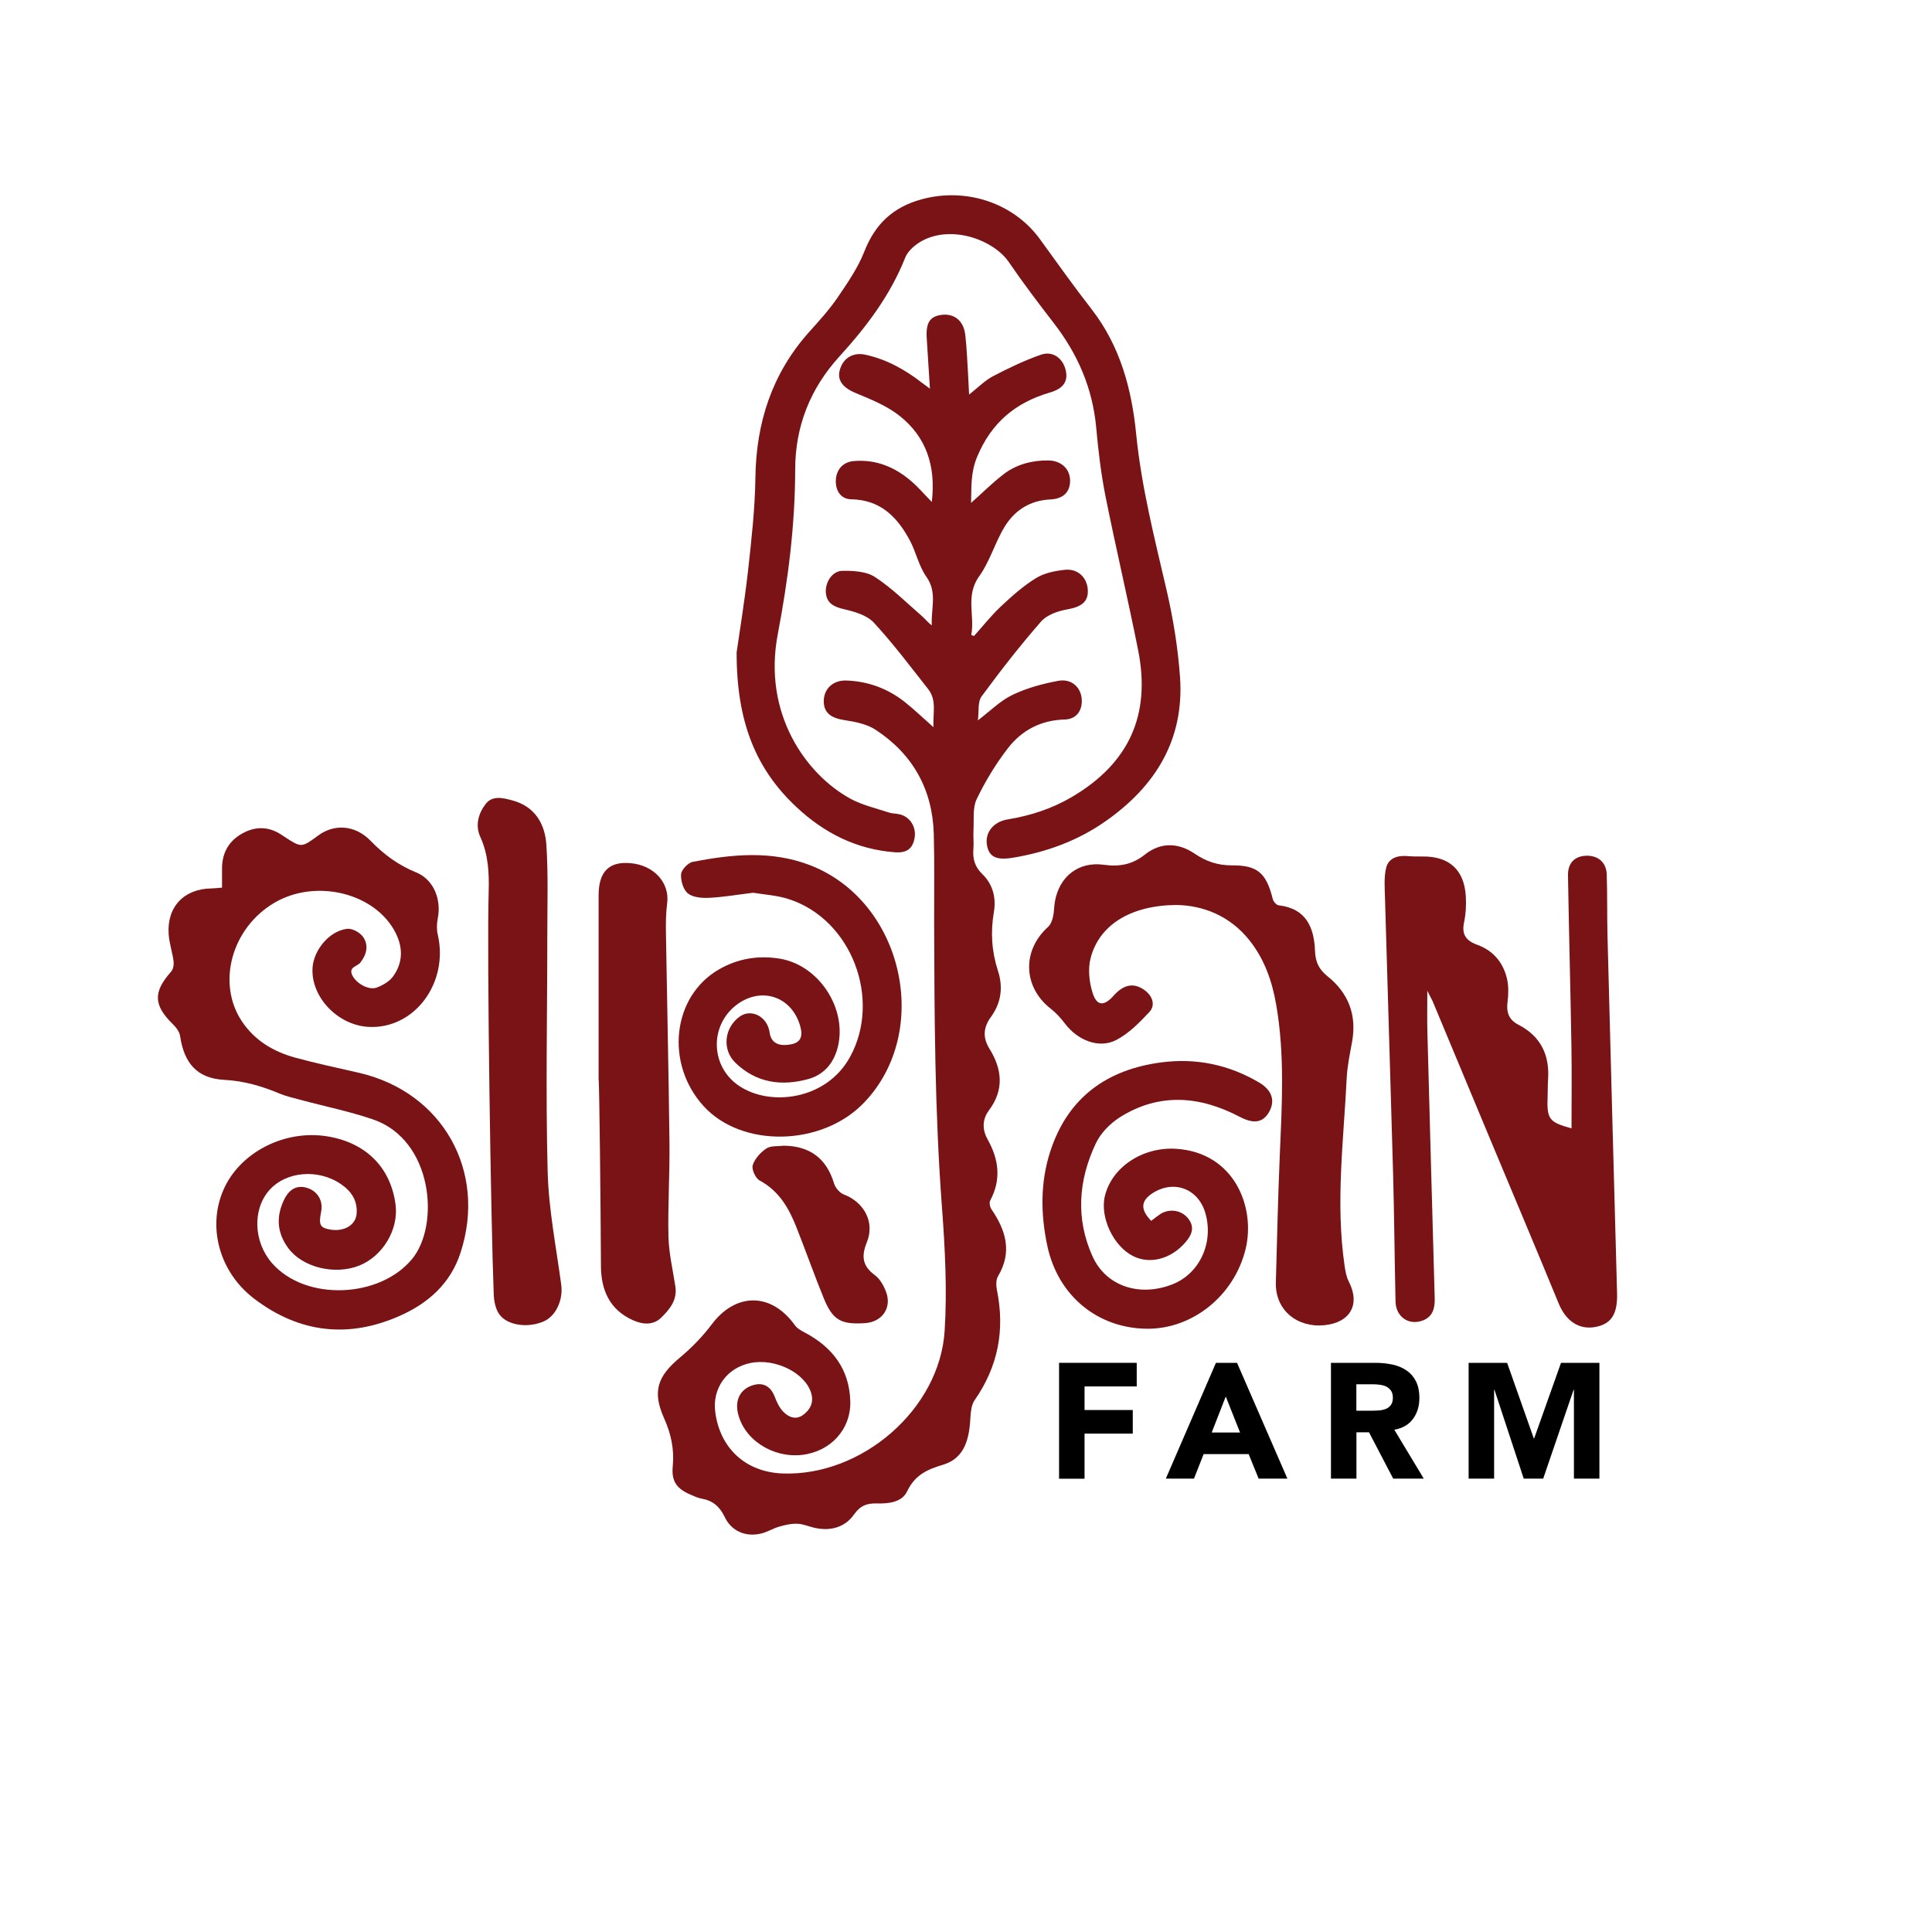 <?xml version="1.0" encoding="UTF-8" standalone="no"?>
<!-- Generator: Adobe Illustrator 24.1.2, SVG Export Plug-In . SVG Version: 6.00 Build 0)  -->

<svg
   version="1.1"
   id="Layer_1"
   x="0px"
   y="0px"
   viewBox="0 0 224.397 224.397"
   xml:space="preserve"
   sodipodi:docname="Sirjan Farm Logo.svg"
   width="224.397"
   height="224.397"
   inkscape:version="1.2.1 (9c6d41e410, 2022-07-14, custom)"
   xmlns:inkscape="http://www.inkscape.org/namespaces/inkscape"
   xmlns:sodipodi="http://sodipodi.sourceforge.net/DTD/sodipodi-0.dtd"
   xmlns="http://www.w3.org/2000/svg"
   xmlns:svg="http://www.w3.org/2000/svg"><defs
   id="defs110" /><sodipodi:namedview
   id="namedview108"
   pagecolor="#505050"
   bordercolor="#eeeeee"
   borderopacity="1"
   inkscape:showpageshadow="0"
   inkscape:pageopacity="0"
   inkscape:pagecheckerboard="0"
   inkscape:deskcolor="#505050"
   showgrid="false"
   showguides="false"
   inkscape:zoom="2.4714938"
   inkscape:cx="248.43275"
   inkscape:cy="127.65559"
   inkscape:window-width="1920"
   inkscape:window-height="1015"
   inkscape:window-x="0"
   inkscape:window-y="0"
   inkscape:window-maximized="1"
   inkscape:current-layer="Layer_1" />
<style
   type="text/css"
   id="style73">
	.st0{fill:#7A1315;}
	.st1{fill:none;stroke:#000000;stroke-width:0.5;stroke-miterlimit:10;}
	.st2{fill:#FFFFFF;}
</style>
<g
   id="g83"
   transform="translate(-4.312,-18.18)">
	<path
   d="m 127.32,176.47 h 9.02 v 2.74 h -6.06 v 2.74 h 5.6 v 2.74 h -5.6 v 5.24 h -2.96 z"
   id="path75" />
	<path
   d="m 145.54,176.47 h 2.45 l 5.85,13.45 h -3.34 l -1.16,-2.85 h -5.23 l -1.12,2.85 h -3.27 z m 1.14,3.91 -1.63,4.18 h 3.29 z"
   id="path77" />
	<path
   d="m 158.88,176.47 h 5.21 c 0.68,0 1.33,0.07 1.95,0.2 0.61,0.13 1.15,0.36 1.62,0.67 0.46,0.31 0.83,0.73 1.1,1.25 0.27,0.53 0.41,1.18 0.41,1.97 0,0.95 -0.25,1.76 -0.74,2.42 -0.49,0.67 -1.22,1.09 -2.17,1.26 l 3.42,5.68 h -3.55 l -2.81,-5.38 h -1.46 v 5.38 h -2.96 v -13.45 z m 2.96,5.56 h 1.75 c 0.27,0 0.55,-0.01 0.85,-0.03 0.3,-0.02 0.57,-0.08 0.81,-0.17 0.24,-0.09 0.44,-0.24 0.6,-0.45 0.16,-0.2 0.24,-0.49 0.24,-0.85 0,-0.34 -0.07,-0.61 -0.21,-0.82 -0.14,-0.2 -0.32,-0.36 -0.53,-0.47 -0.22,-0.11 -0.46,-0.18 -0.74,-0.22 -0.28,-0.04 -0.55,-0.06 -0.82,-0.06 h -1.94 v 3.07 z"
   id="path79" />
	<path
   d="m 174.88,176.47 h 4.48 l 3.1,8.78 h 0.04 l 3.12,-8.78 h 4.46 v 13.45 h -2.96 V 179.6 h -0.04 l -3.53,10.32 h -2.26 l -3.4,-10.32 h -0.04 v 10.32 h -2.96 v -13.45 z"
   id="path81" />
</g>
<g
   id="g105"
   transform="translate(-4.312,-18.18)">
	<path
   class="st0"
   d="m 112.32,63.32 c -0.14,-2.14 -0.25,-3.99 -0.37,-5.84 -0.12,-1.8 0.36,-2.56 1.73,-2.73 1.48,-0.18 2.56,0.68 2.75,2.35 0.18,1.57 0.23,3.15 0.33,4.73 0.04,0.66 0.07,1.33 0.11,2.18 1.03,-0.81 1.82,-1.63 2.77,-2.13 1.8,-0.94 3.65,-1.83 5.57,-2.5 1.37,-0.48 2.55,0.4 2.88,1.79 0.31,1.31 -0.29,2.15 -1.8,2.59 -4,1.16 -6.83,3.49 -8.49,7.49 -0.76,1.83 -0.65,3.47 -0.7,5.34 1.34,-1.19 2.5,-2.35 3.79,-3.34 1.5,-1.14 3.29,-1.61 5.18,-1.59 1.5,0.02 2.52,0.98 2.53,2.33 0.01,1.31 -0.76,2.13 -2.3,2.2 -2.35,0.11 -4.12,1.25 -5.29,3.15 -1.13,1.84 -1.72,4.04 -2.97,5.78 -1.63,2.26 -0.48,4.57 -0.92,6.81 0.11,0.04 0.21,0.08 0.32,0.12 1.04,-1.16 2.01,-2.39 3.14,-3.45 1.27,-1.19 2.59,-2.37 4.07,-3.28 0.97,-0.59 2.24,-0.85 3.4,-0.96 1.5,-0.14 2.56,0.96 2.61,2.39 0.05,1.35 -0.77,1.92 -2.39,2.21 -1.08,0.19 -2.36,0.63 -3.04,1.41 -2.44,2.79 -4.72,5.72 -6.91,8.7 -0.47,0.64 -0.29,1.76 -0.43,2.78 1.42,-1.08 2.59,-2.27 4,-2.95 1.66,-0.8 3.5,-1.3 5.32,-1.64 1.6,-0.3 2.73,0.81 2.75,2.29 0.02,1.28 -0.71,2.17 -1.99,2.2 -2.72,0.07 -4.94,1.22 -6.55,3.28 -1.43,1.84 -2.66,3.87 -3.67,5.97 -0.49,1.02 -0.3,2.39 -0.37,3.6 -0.04,0.72 0.05,1.46 -0.01,2.18 -0.1,1.16 0.16,2.08 1.06,2.95 1.2,1.16 1.6,2.75 1.32,4.38 -0.4,2.33 -0.26,4.56 0.47,6.82 0.61,1.87 0.4,3.7 -0.81,5.36 -0.85,1.17 -1.01,2.35 -0.18,3.69 1.47,2.37 1.74,4.77 -0.06,7.17 -0.79,1.06 -0.78,2.25 -0.14,3.39 1.3,2.32 1.59,4.65 0.29,7.08 -0.13,0.25 -0.03,0.76 0.15,1.02 1.68,2.46 2.43,4.96 0.76,7.77 -0.25,0.42 -0.23,1.09 -0.13,1.6 0.95,4.64 0.14,8.89 -2.59,12.8 -0.35,0.5 -0.44,1.26 -0.48,1.91 -0.12,2.43 -0.59,4.82 -3.2,5.59 -1.88,0.56 -3.26,1.21 -4.16,3.09 -0.6,1.27 -2.15,1.44 -3.52,1.4 -1.13,-0.03 -1.91,0.24 -2.65,1.29 -1.02,1.45 -2.66,1.94 -4.45,1.57 -0.71,-0.14 -1.4,-0.47 -2.11,-0.5 -0.71,-0.03 -1.45,0.14 -2.14,0.34 -0.73,0.21 -1.4,0.65 -2.14,0.81 -1.78,0.4 -3.4,-0.3 -4.18,-1.94 -0.57,-1.19 -1.36,-1.89 -2.64,-2.12 -0.46,-0.08 -0.9,-0.28 -1.33,-0.47 -1.6,-0.69 -2.23,-1.55 -2.06,-3.29 0.19,-1.98 -0.19,-3.75 -1,-5.57 -1.4,-3.13 -0.78,-4.88 1.84,-7.07 1.36,-1.13 2.63,-2.44 3.69,-3.85 2.8,-3.73 6.93,-3.72 9.66,0.11 0.27,0.38 0.76,0.64 1.2,0.87 3.18,1.7 5.12,4.24 5.23,7.93 0.1,3.28 -2.28,5.86 -5.59,6.25 -3.44,0.4 -6.8,-1.8 -7.47,-4.89 -0.32,-1.47 0.26,-2.64 1.54,-3.13 1.29,-0.49 2.25,-0.02 2.74,1.26 0.24,0.62 0.54,1.28 0.99,1.74 0.62,0.64 1.46,1 2.31,0.38 0.81,-0.59 1.24,-1.41 0.96,-2.46 -0.64,-2.39 -4.18,-4.17 -7.08,-3.57 -2.73,0.56 -4.43,2.92 -4.09,5.65 0.54,4.27 3.56,7.03 7.85,7.18 9.17,0.33 18.22,-7.44 18.8,-16.57 0.3,-4.8 0.04,-9.66 -0.32,-14.46 -0.83,-11.06 -0.87,-22.13 -0.9,-33.2 -0.01,-3.34 0.05,-6.67 -0.04,-10.01 -0.14,-5.2 -2.43,-9.3 -6.76,-12.14 -1.02,-0.67 -2.37,-0.93 -3.61,-1.12 -1.59,-0.24 -2.43,-0.87 -2.41,-2.23 0.02,-1.41 1.07,-2.42 2.63,-2.37 2.55,0.09 4.86,0.95 6.85,2.55 1.06,0.85 2.04,1.79 3.26,2.87 -0.08,-1.62 0.41,-3.12 -0.61,-4.42 -2.06,-2.61 -4.06,-5.28 -6.31,-7.72 -0.78,-0.84 -2.18,-1.27 -3.37,-1.54 -1.3,-0.29 -2.08,-0.72 -2.2,-1.87 -0.13,-1.22 0.7,-2.59 1.91,-2.61 1.28,-0.02 2.79,0.06 3.79,0.72 1.98,1.29 3.68,3 5.48,4.56 0.37,0.32 0.66,0.73 1.12,1.05 -0.12,-1.91 0.68,-3.8 -0.63,-5.64 -0.87,-1.23 -1.19,-2.83 -1.9,-4.18 -1.45,-2.74 -3.43,-4.77 -6.84,-4.82 -1.15,-0.02 -1.79,-0.93 -1.78,-2.11 0.01,-1.28 0.79,-2.22 2.09,-2.33 2.58,-0.22 4.79,0.7 6.7,2.36 0.79,0.68 1.47,1.48 2.36,2.39 0.49,-4.18 -0.65,-7.55 -3.74,-10 -1.5,-1.19 -3.38,-1.93 -5.17,-2.68 -1.31,-0.55 -2.07,-1.37 -1.81,-2.51 0.32,-1.45 1.51,-2.23 2.97,-1.92 2.47,0.53 4.63,1.73 6.61,3.27 0.21,0.15 0.43,0.31 0.92,0.68 z"
   id="path85" />
	<path
   class="st0"
   d="m 30.1,121.28 c 0,-0.8 0,-1.52 0,-2.23 0,-1.83 0.81,-3.23 2.4,-4.09 1.6,-0.88 3.2,-0.77 4.7,0.31 0.03,0.02 0.07,0.04 0.11,0.07 2.01,1.32 2.01,1.32 3.99,-0.14 1.83,-1.34 4.26,-1.22 6.06,0.64 1.55,1.6 3.21,2.82 5.29,3.67 2.06,0.84 2.95,3.17 2.5,5.38 -0.12,0.6 -0.13,1.27 0.01,1.86 1.29,5.62 -2.74,11 -8.06,10.7 -3.57,-0.2 -6.68,-3.47 -6.49,-6.83 0.12,-2.1 1.97,-4.33 4.03,-4.56 0.59,-0.07 1.49,0.43 1.85,0.95 0.66,0.96 0.41,2.04 -0.32,2.97 -0.36,0.47 -1.44,0.5 -0.92,1.52 0.46,0.9 1.87,1.72 2.8,1.39 0.72,-0.26 1.5,-0.72 1.93,-1.32 1.11,-1.54 1.16,-3.26 0.31,-4.98 -2.31,-4.67 -9.23,-6.41 -14.1,-3.56 -4.99,2.93 -6.75,9.37 -3.76,13.81 1.48,2.2 3.64,3.48 6.12,4.17 2.47,0.68 4.98,1.2 7.48,1.78 9.69,2.24 14.86,11.42 11.77,20.89 -1.17,3.6 -3.76,5.87 -7.07,7.34 -5.99,2.65 -11.69,1.97 -16.9,-2 -4.03,-3.07 -5.45,-8.29 -3.58,-12.61 1.86,-4.33 7.02,-7.02 11.98,-6.26 4.52,0.7 7.44,3.57 8.02,7.91 0.39,2.89 -1.45,6 -4.2,7.11 -2.84,1.14 -6.62,0.23 -8.28,-2.05 -1.31,-1.79 -1.41,-3.7 -0.42,-5.68 0.61,-1.22 1.56,-1.66 2.72,-1.26 1.17,0.41 1.79,1.51 1.54,2.74 -0.31,1.55 -0.13,1.88 1.11,2.08 1.58,0.25 2.9,-0.54 3.01,-1.83 0.13,-1.52 -0.6,-2.62 -1.81,-3.45 -2.64,-1.82 -6.4,-1.5 -8.34,0.71 -1.97,2.24 -1.82,6.02 0.34,8.48 3.9,4.43 12.51,4.07 16.27,-0.52 3.23,-3.95 2.4,-13.81 -4.55,-16.19 -2.78,-0.95 -5.68,-1.53 -8.52,-2.3 -0.78,-0.21 -1.58,-0.39 -2.33,-0.7 -2.07,-0.87 -4.15,-1.48 -6.46,-1.6 -3.13,-0.17 -4.64,-1.94 -5.1,-5.08 -0.07,-0.48 -0.44,-0.99 -0.81,-1.35 -2.29,-2.23 -2.35,-3.76 -0.23,-6.14 0.25,-0.28 0.33,-0.82 0.28,-1.21 -0.14,-1.05 -0.5,-2.09 -0.57,-3.14 -0.22,-3.18 1.79,-5.27 4.97,-5.31 0.4,-0.01 0.77,-0.06 1.23,-0.09 z"
   id="path87" />
	<path
   class="st0"
   d="m 170.09,133.25 c 0,1.83 -0.03,3.31 0.01,4.79 0.27,10.3 0.56,20.59 0.85,30.89 0.03,1.14 -0.18,2.16 -1.38,2.62 -1.62,0.62 -3.13,-0.41 -3.17,-2.2 -0.11,-4.91 -0.15,-9.83 -0.28,-14.74 -0.3,-10.77 -0.64,-21.53 -0.95,-32.3 -0.03,-1.11 -0.12,-2.27 0.14,-3.33 0.28,-1.14 1.31,-1.46 2.45,-1.37 0.59,0.05 1.19,0.06 1.78,0.05 3.07,-0.04 4.83,1.53 5.02,4.59 0.06,1.01 0.01,2.06 -0.2,3.05 -0.3,1.41 0.22,2.14 1.52,2.61 1.86,0.67 3.04,2.07 3.47,3.97 0.19,0.85 0.17,1.79 0.06,2.66 -0.16,1.21 0.14,2.08 1.26,2.66 2.63,1.35 3.66,3.57 3.44,6.45 -0.04,0.55 -0.02,1.11 -0.04,1.67 -0.12,2.87 0.1,3.17 2.77,3.92 0,-3.14 0.04,-6.32 -0.01,-9.51 -0.11,-6.62 -0.29,-13.25 -0.4,-19.87 -0.03,-1.46 0.8,-2.27 2.17,-2.29 1.35,-0.02 2.29,0.79 2.33,2.19 0.08,2.39 0.03,4.79 0.09,7.18 0.36,13.8 0.73,27.6 1.11,41.4 0.07,2.41 -0.62,3.58 -2.45,3.95 -1.94,0.39 -3.48,-0.65 -4.33,-2.71 -2.58,-6.28 -5.22,-12.53 -7.84,-18.8 -2.27,-5.43 -4.53,-10.87 -6.8,-16.31 -0.15,-0.31 -0.32,-0.6 -0.62,-1.22 z"
   id="path89" />
	<path
   class="st0"
   d="m 89.87,93.94 c 0.3,-2.08 0.9,-5.75 1.32,-9.43 0.4,-3.61 0.81,-7.23 0.86,-10.85 0.09,-6.42 1.93,-12.09 6.24,-16.92 1.14,-1.27 2.31,-2.55 3.27,-3.95 1.17,-1.72 2.39,-3.48 3.14,-5.39 1.26,-3.21 3.33,-5.17 6.69,-6.08 5.1,-1.38 10.62,0.39 13.71,4.64 1.98,2.73 3.94,5.49 6.01,8.15 3.32,4.29 4.65,9.26 5.17,14.52 0.61,6.14 2.14,12.1 3.53,18.1 0.77,3.31 1.32,6.72 1.56,10.11 0.5,7.24 -2.84,12.65 -8.63,16.71 -3.24,2.28 -6.87,3.6 -10.76,4.25 -1.93,0.32 -2.78,-0.08 -3.03,-1.43 -0.27,-1.46 0.72,-2.75 2.41,-3.02 2.64,-0.43 5.15,-1.25 7.46,-2.61 6.6,-3.89 9.18,-9.49 7.69,-17.01 -1.19,-5.99 -2.6,-11.93 -3.8,-17.92 -0.52,-2.63 -0.84,-5.32 -1.08,-8 -0.42,-4.53 -2.13,-8.48 -4.89,-12.06 -1.8,-2.33 -3.59,-4.69 -5.25,-7.12 -1.78,-2.6 -6.56,-4.31 -10,-2.52 -0.82,0.43 -1.72,1.18 -2.04,1.99 -1.73,4.38 -4.51,8.04 -7.63,11.47 -3.42,3.75 -5.15,8.15 -5.15,13.17 -0.01,6.44 -0.82,12.78 -2.02,19.09 -1.78,9.29 3.32,16.32 8.44,19.12 1.36,0.74 2.94,1.1 4.43,1.59 0.44,0.15 0.94,0.12 1.39,0.25 1.15,0.33 1.84,1.49 1.63,2.7 -0.21,1.24 -0.88,1.78 -2.28,1.68 -4.45,-0.33 -8.22,-2.23 -11.43,-5.24 -4.69,-4.38 -6.98,-9.85 -6.96,-17.99 z"
   id="path91" />
	<path
   class="st0"
   d="m 140.98,123.29 c -5.34,0.03 -9.02,2.33 -10,6.19 -0.32,1.23 -0.16,2.73 0.22,3.97 0.49,1.6 1.33,1.64 2.46,0.37 1.18,-1.32 2.35,-1.53 3.59,-0.64 0.92,0.66 1.3,1.75 0.56,2.54 -1.14,1.22 -2.38,2.49 -3.84,3.25 -2.01,1.05 -4.49,0.05 -5.98,-1.92 -0.48,-0.63 -1.03,-1.24 -1.66,-1.73 -3.2,-2.51 -3.33,-6.74 -0.29,-9.48 0.3,-0.27 0.47,-0.73 0.57,-1.14 0.14,-0.58 0.12,-1.19 0.22,-1.78 0.51,-2.93 2.73,-4.7 5.67,-4.3 1.81,0.25 3.31,-0.01 4.77,-1.17 1.85,-1.47 3.89,-1.42 5.83,-0.1 1.31,0.89 2.68,1.35 4.31,1.34 2.98,-0.02 3.98,0.91 4.73,3.9 0.07,0.3 0.42,0.71 0.69,0.74 3.2,0.37 4.12,2.58 4.22,5.33 0.05,1.26 0.46,2.12 1.46,2.92 2.43,1.95 3.41,4.5 2.84,7.62 -0.25,1.39 -0.55,2.78 -0.62,4.18 -0.36,7.26 -1.31,14.52 -0.25,21.79 0.09,0.62 0.2,1.29 0.48,1.84 1.39,2.68 0.18,4.8 -2.85,5.09 -3.12,0.3 -5.7,-1.73 -5.61,-4.97 0.14,-4.87 0.24,-9.73 0.45,-14.6 0.25,-5.9 0.61,-11.79 -0.41,-17.65 -0.47,-2.72 -1.36,-5.3 -3.12,-7.5 -2.31,-2.89 -5.42,-4.03 -8.44,-4.09 z"
   id="path93" />
	<path
   class="st0"
   d="m 91.78,121.87 c -1.87,0.23 -3.47,0.51 -5.09,0.59 -0.84,0.04 -1.89,-0.04 -2.48,-0.51 -0.54,-0.43 -0.85,-1.49 -0.79,-2.23 0.04,-0.53 0.81,-1.34 1.36,-1.44 4.56,-0.88 9.15,-1.34 13.64,0.4 10.8,4.19 14.21,19.3 6.23,27.59 -4.88,5.07 -14.17,5.26 -18.61,0.39 -4.52,-4.96 -3.65,-12.78 1.8,-15.9 2.2,-1.26 4.59,-1.64 7.06,-1.23 4.5,0.75 7.79,5.73 6.74,10.18 -0.44,1.87 -1.57,3.28 -3.45,3.8 -3.12,0.86 -6.05,0.44 -8.45,-1.88 -1.6,-1.54 -1.31,-4.09 0.49,-5.38 1.36,-0.97 3.22,0.02 3.47,1.85 0.17,1.19 1,1.65 2.47,1.38 1.1,-0.2 1.44,-0.88 1.08,-2.13 -0.98,-3.45 -4.54,-4.63 -7.4,-2.45 -3.17,2.43 -3.01,7.18 0.3,9.4 3.64,2.45 10.15,1.63 12.88,-3.34 3.7,-6.71 0.2,-15.98 -7.08,-18.34 -1.39,-0.46 -2.92,-0.54 -4.17,-0.75 z"
   id="path95" />
	<path
   class="st0"
   d="m 138.02,159.98 c 0.38,-0.29 0.71,-0.56 1.06,-0.79 1.07,-0.68 2.47,-0.46 3.24,0.52 0.79,1.01 0.42,1.91 -0.32,2.76 -1.68,1.95 -4.12,2.59 -6.09,1.6 -2.29,-1.16 -3.86,-4.51 -3.27,-6.97 0.82,-3.4 4.43,-5.73 8.26,-5.49 6.8,0.42 9.27,6.82 8.08,11.66 -1.33,5.43 -6.2,9.31 -11.49,9.24 -5.73,-0.07 -10.3,-3.85 -11.53,-9.61 -0.79,-3.69 -0.83,-7.4 0.35,-11.02 2.04,-6.24 6.58,-9.49 12.92,-10.31 4.01,-0.52 7.83,0.27 11.34,2.35 1.47,0.87 1.89,2.11 1.14,3.42 -0.72,1.26 -1.81,1.4 -3.42,0.55 -4.62,-2.42 -9.31,-2.82 -13.88,0.04 -1.14,0.72 -2.25,1.84 -2.82,3.05 -2.02,4.27 -2.37,8.73 -0.38,13.13 1.57,3.47 5.46,4.74 9.28,3.24 3.16,-1.24 4.82,-4.84 3.82,-8.28 -0.82,-2.82 -3.63,-3.89 -6.11,-2.32 -1.38,0.89 -1.48,1.89 -0.18,3.23 z"
   id="path97" />
	<path
   class="st0"
   d="m 61.07,121.78 c 0.06,-2.19 -0.03,-4.33 -0.97,-6.39 -0.62,-1.35 -0.22,-2.75 0.63,-3.84 0.79,-1.02 2.03,-0.69 3.11,-0.4 2.6,0.7 3.77,2.72 3.93,5.14 0.23,3.48 0.11,6.99 0.11,10.49 0,9.14 -0.2,18.29 0.04,27.43 0.11,4.42 0.99,8.81 1.58,13.21 0.23,1.69 -0.59,3.58 -1.98,4.21 -1.81,0.83 -4.27,0.53 -5.22,-0.8 -0.43,-0.61 -0.61,-1.51 -0.64,-2.28 -0.33,-8.17 -0.81,-39.34 -0.59,-46.77 z"
   id="path99" />
	<path
   class="st0"
   d="m 73.84,143.57 c 0,-7.13 0,-14.27 0,-21.4 0,-2.73 1.19,-3.94 3.65,-3.74 2.78,0.22 4.63,2.28 4.31,4.68 -0.15,1.14 -0.16,2.3 -0.14,3.45 0.13,8.16 0.32,16.31 0.41,24.47 0.04,3.59 -0.2,7.18 -0.12,10.76 0.05,1.93 0.5,3.86 0.8,5.78 0.26,1.6 -0.66,2.69 -1.65,3.66 -0.92,0.9 -2.15,0.79 -3.25,0.3 -2.73,-1.21 -3.73,-3.51 -3.74,-6.32 -0.03,-7.21 -0.19,-21.64 -0.27,-21.64 z"
   id="path101" />
	<path
   class="st0"
   d="m 95.33,151.25 c 3.07,0.03 4.99,1.5 5.86,4.4 0.15,0.5 0.66,1.09 1.14,1.27 2.32,0.88 3.62,3.19 2.67,5.53 -0.68,1.67 -0.51,2.78 0.94,3.85 0.58,0.43 1,1.18 1.27,1.88 0.73,1.88 -0.42,3.55 -2.44,3.68 -2.8,0.18 -3.75,-0.35 -4.8,-2.94 -1.09,-2.68 -2.06,-5.42 -3.12,-8.11 -0.89,-2.26 -2.02,-4.29 -4.31,-5.52 -0.48,-0.26 -0.95,-1.3 -0.8,-1.78 0.24,-0.75 0.91,-1.49 1.59,-1.94 0.52,-0.34 1.33,-0.23 2,-0.32 z"
   id="path103" />
</g>
</svg>
